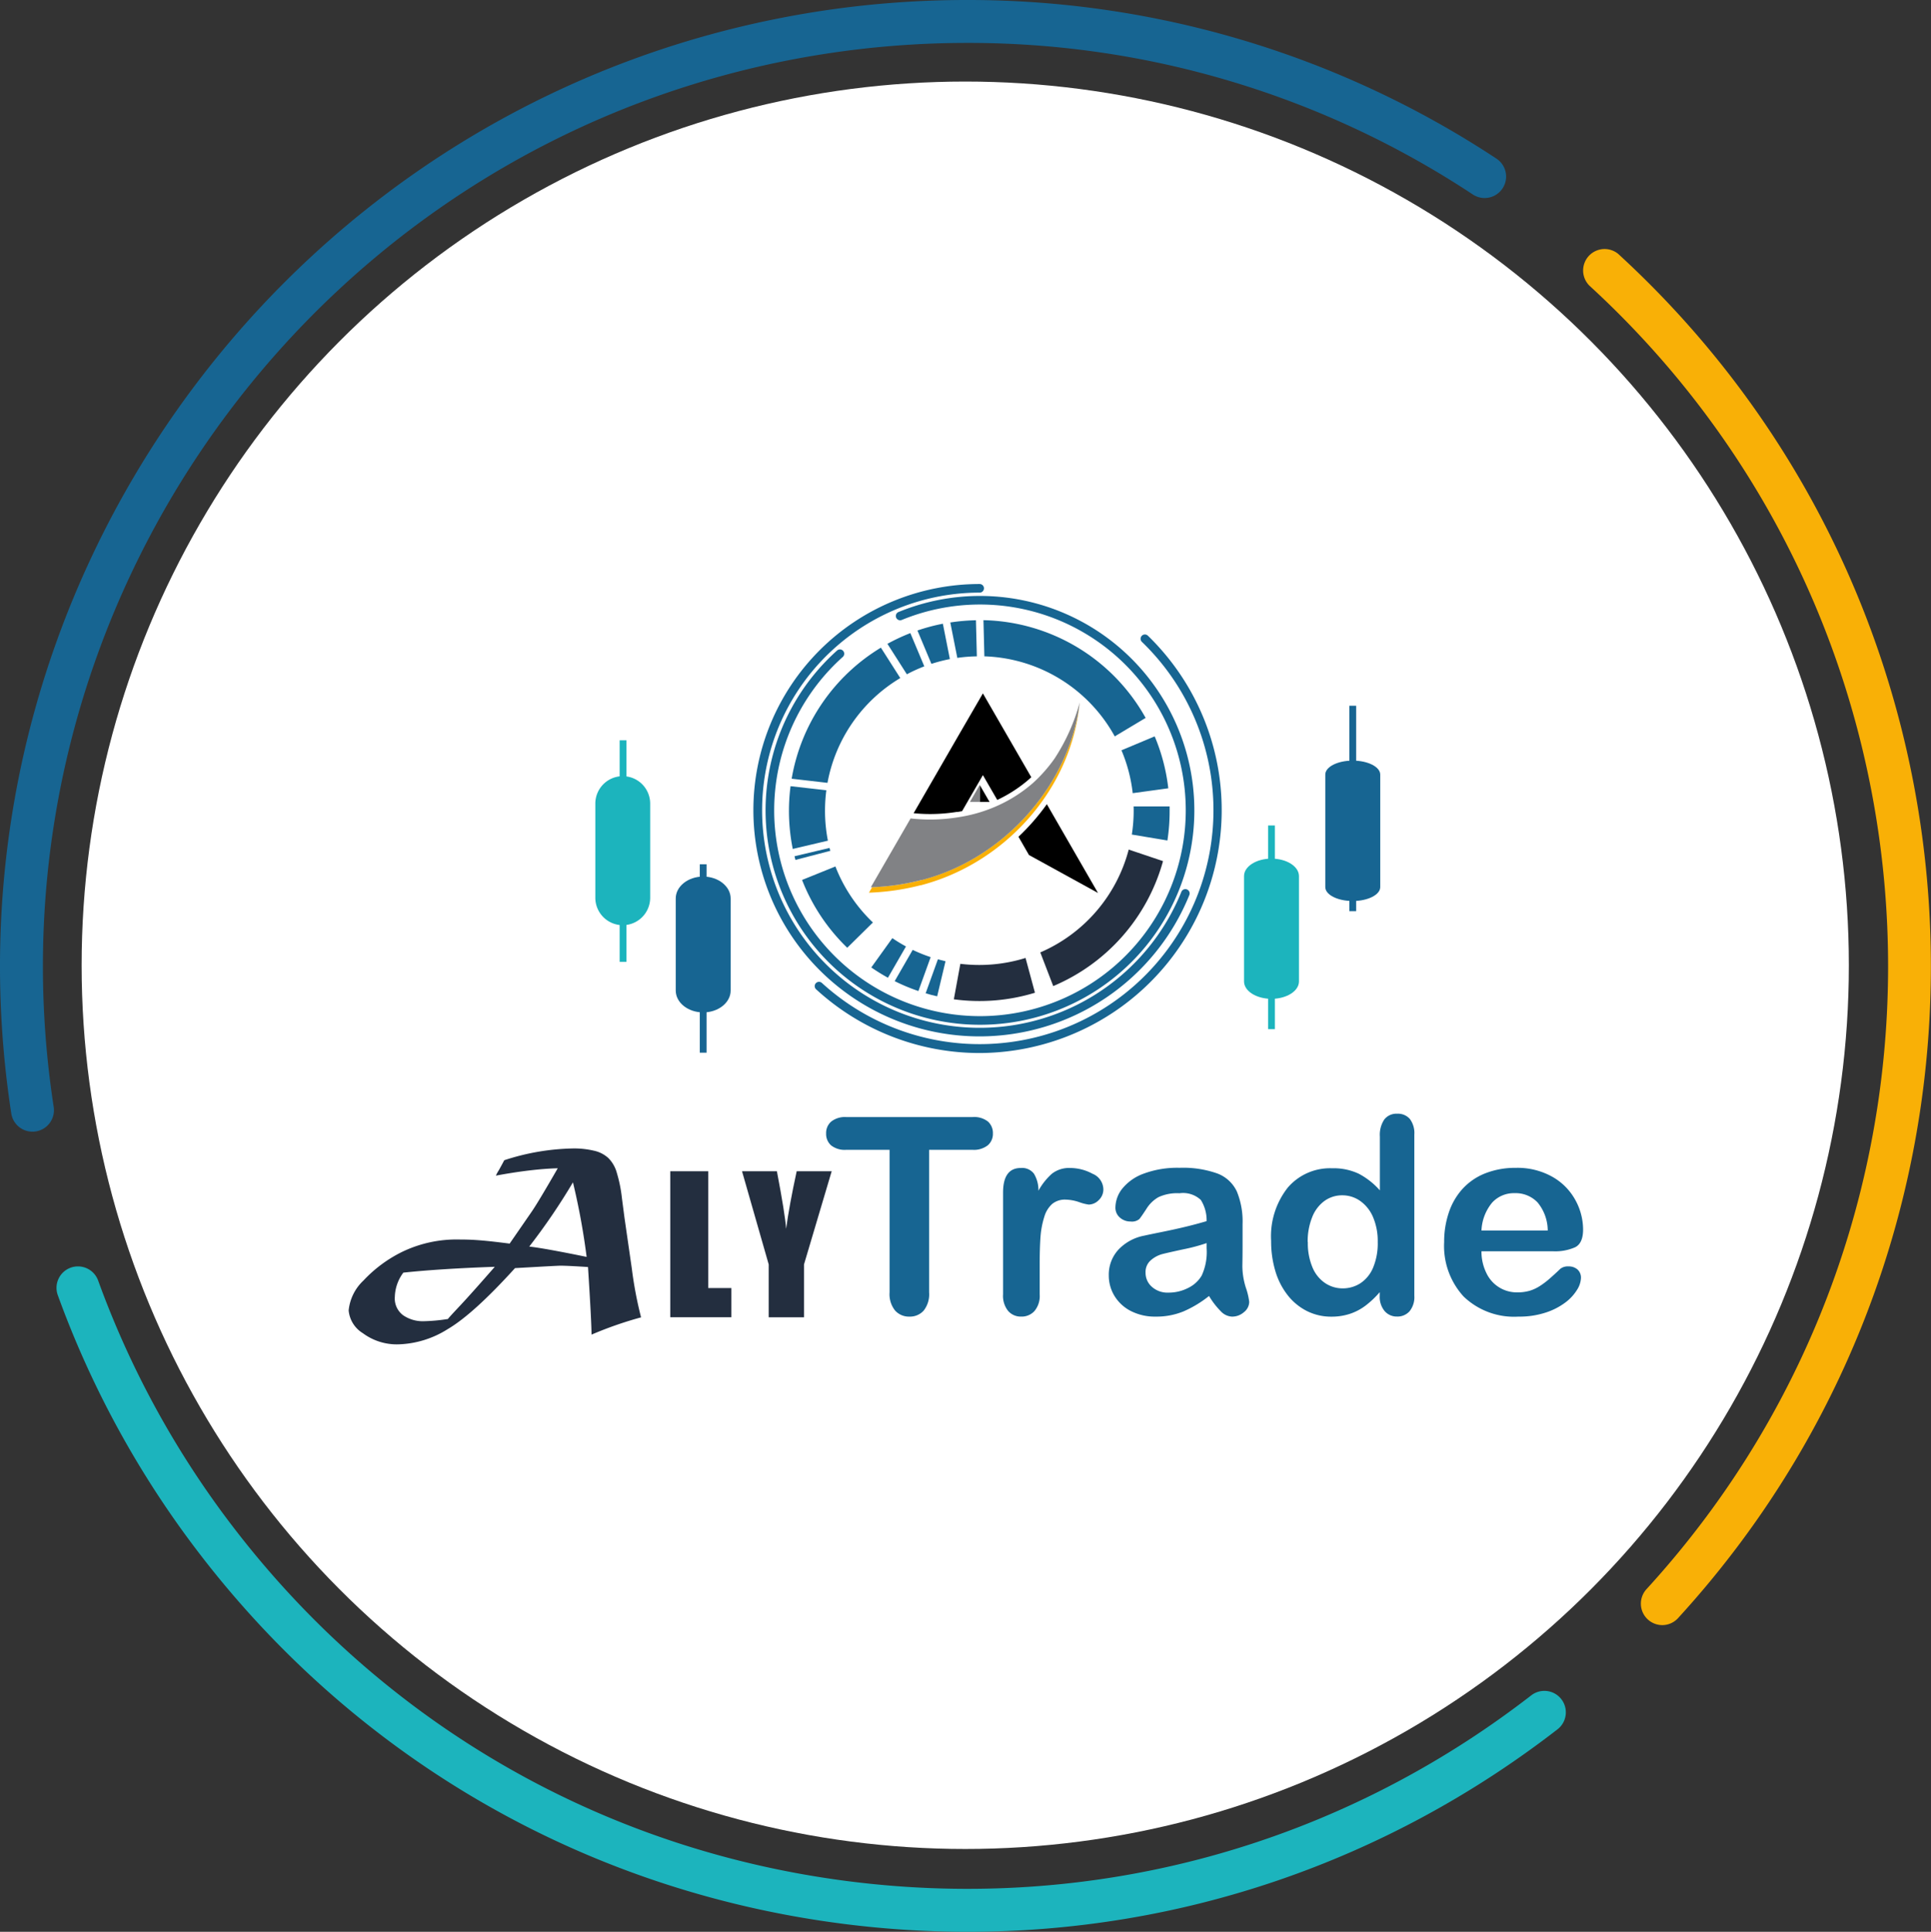 <svg xmlns="http://www.w3.org/2000/svg" viewBox="0 0 868.35 868.61"><rect x="0" y="0" width="868.35" height="868.61" fill="#333333" stroke="none"/><defs><style>.cls-1{fill:#176592;}.cls-2{fill:#1cb4bd;}.cls-3{fill:#f9b006;}.cls-4{fill:#fff;}.cls-5{fill:#232e3f;}.cls-6{fill:#818285;}</style></defs><g id="Capa_2" data-name="Capa 2"><g id="Capa_1-2" data-name="Capa 1"><g id="Grupo_204" data-name="Grupo 204"><g id="Grupo_203" data-name="Grupo 203"><g id="Trazado_119" data-name="Trazado 119"><path class="cls-1" d="M14.6,508.84a9.65,9.65,0,0,1-9.53-8.19C-31.3,263.74,131.86,41.4,368.78,5a436.35,436.35,0,0,1,65.58-5h.71A431.1,431.1,0,0,1,672.94,71.33a9.65,9.65,0,0,1-10.62,16.12A411.06,411.06,0,0,0,434.38,19.3a417.44,417.44,0,0,0-62.67,4.81C145.31,58.86-10.61,271.33,24.15,497.73a9.65,9.65,0,0,1-8.08,11A9.09,9.09,0,0,1,14.6,508.84Z"/></g><g id="Trazado_120" data-name="Trazado 120"><path class="cls-2" d="M435.23,868.61a442.12,442.12,0,0,1-55.64-3.53c-115.13-14.63-217.67-73.21-288.73-165A433.66,433.66,0,0,1,26,582.39a9.65,9.65,0,1,1,18.14-6.59,414.58,414.58,0,0,0,62,112.49C174,776,272,832,382,845.93S600.91,830.2,688.58,762.3a9.65,9.65,0,1,1,11.82,15.26C623.48,837.13,531,868.61,435.23,868.61Z"/></g><g id="Trazado_121" data-name="Trazado 121"><path class="cls-3" d="M747.53,730.71a9.65,9.65,0,0,1-7.11-16.17C894.79,545.86,883.26,282.91,714.7,128.4a9.65,9.65,0,0,1,13-14.23c176.39,161.7,188.46,436.87,26.9,613.4A9.61,9.61,0,0,1,747.53,730.71Z"/></g></g><g id="Elipse_38" data-name="Elipse 38"><circle class="cls-4" cx="434.06" cy="434.02" r="397.35"/></g><g id="Grupo_174" data-name="Grupo 174"><g id="Grupo_3" data-name="Grupo 3"><g id="Grupo_1" data-name="Grupo 1"><g id="Trazado_1" data-name="Trazado 1"><path class="cls-1" d="M437.32,517H417.81v64.11a11.78,11.78,0,0,1-2.47,8.22A8.28,8.28,0,0,1,409,592a8.39,8.39,0,0,1-6.47-2.71,11.72,11.72,0,0,1-2.5-8.18V517h-19.5a9.9,9.9,0,0,1-6.8-2,6.85,6.85,0,0,1-2.23-5.33,6.75,6.75,0,0,1,2.32-5.4,10,10,0,0,1,6.71-2h56.82a10.06,10.06,0,0,1,6.9,2,6.9,6.9,0,0,1,2.25,5.36,6.75,6.75,0,0,1-2.29,5.33A10.13,10.13,0,0,1,437.32,517Z"/></g><g id="Trazado_2" data-name="Trazado 2"><path class="cls-1" d="M467.54,568.27V582a10.54,10.54,0,0,1-2.35,7.49,7.77,7.77,0,0,1-6,2.5,7.49,7.49,0,0,1-5.83-2.53,10.75,10.75,0,0,1-2.29-7.46V536.25q0-11.09,8-11.08a6.66,6.66,0,0,1,5.9,2.59,14.26,14.26,0,0,1,2,7.65,28.61,28.61,0,0,1,6.05-7.65,12.53,12.53,0,0,1,8.27-2.59,21.22,21.22,0,0,1,10,2.59,7.72,7.72,0,0,1,4.88,6.86,6.57,6.57,0,0,1-2.08,5,6.45,6.45,0,0,1-4.49,2,20.54,20.54,0,0,1-4.36-1.12,20.22,20.22,0,0,0-6.11-1.11,9,9,0,0,0-5.9,1.89,12.22,12.22,0,0,0-3.55,5.63,39.57,39.57,0,0,0-1.75,8.88Q467.54,560.88,467.54,568.27Z"/></g><g id="Trazado_3" data-name="Trazado 3"><path class="cls-1" d="M543.69,582.72a50.41,50.41,0,0,1-11.52,6.95A32.21,32.21,0,0,1,519.68,592a23.76,23.76,0,0,1-11.11-2.5,18.31,18.31,0,0,1-7.38-6.77,17.62,17.62,0,0,1-2.58-9.27,16.59,16.59,0,0,1,4.27-11.5,21.41,21.41,0,0,1,11.74-6.38q1.56-.36,7.77-1.62T533,551.63q4.43-1.05,9.6-2.56a17.08,17.08,0,0,0-2.61-9.54,11.69,11.69,0,0,0-9.6-3,20,20,0,0,0-9.43,1.75,15.2,15.2,0,0,0-5.4,5.23c-1.51,2.32-2.57,3.85-3.19,4.61a5.23,5.23,0,0,1-4,1.11,7,7,0,0,1-4.78-1.78,5.8,5.8,0,0,1-2-4.54,13.94,13.94,0,0,1,3.07-8.43,22,22,0,0,1,9.57-6.74,43.31,43.31,0,0,1,16.22-2.65,45.86,45.86,0,0,1,17,2.56,15.84,15.84,0,0,1,8.76,8.11,35.48,35.48,0,0,1,2.56,14.69q0,5.79,0,9.81t-.09,9a32.89,32.89,0,0,0,1.54,9.65,30.18,30.18,0,0,1,1.54,6.47,6,6,0,0,1-2.37,4.61A8,8,0,0,1,554,592a7.32,7.32,0,0,1-5-2.38A35.42,35.42,0,0,1,543.69,582.72Zm-1.08-23.78a81.68,81.68,0,0,1-10.5,2.8q-6.9,1.49-9.55,2.17a13,13,0,0,0-5,2.7,6.94,6.94,0,0,0-2.41,5.63,8.29,8.29,0,0,0,2.83,6.35,10.47,10.47,0,0,0,7.4,2.62,19.28,19.28,0,0,0,9-2.14,14.25,14.25,0,0,0,6-5.51,25.18,25.18,0,0,0,2.23-12.28Z"/></g><g id="Trazado_4" data-name="Trazado 4"><path class="cls-1" d="M620.45,582.6V581a41.08,41.08,0,0,1-6.54,6.17,24.16,24.16,0,0,1-7,3.62,26.28,26.28,0,0,1-8.21,1.23,24.22,24.22,0,0,1-10.93-2.5,25.67,25.67,0,0,1-8.7-7.13,32.57,32.57,0,0,1-5.57-10.9,46.67,46.67,0,0,1-1.89-13.54,35.31,35.31,0,0,1,7.52-24A25,25,0,0,1,599,525.3a26.59,26.59,0,0,1,12,2.44,33.58,33.58,0,0,1,9.51,7.49V511a12.33,12.33,0,0,1,2-7.65,6.88,6.88,0,0,1,5.75-2.58,7.12,7.12,0,0,1,5.75,2.37,10.62,10.62,0,0,1,2,7v72.48a10.07,10.07,0,0,1-2.17,7,7.28,7.28,0,0,1-5.6,2.35,7.2,7.2,0,0,1-5.57-2.44A10,10,0,0,1,620.45,582.6Zm-32.33-24.13a27.93,27.93,0,0,0,2.08,11.38,15.77,15.77,0,0,0,5.69,7.07,14.09,14.09,0,0,0,7.88,2.38,14.61,14.61,0,0,0,7.92-2.26,15.58,15.58,0,0,0,5.72-6.92,28.2,28.2,0,0,0,2.14-11.65,27.47,27.47,0,0,0-2.14-11.29,17,17,0,0,0-5.79-7.22,13.82,13.82,0,0,0-8-2.5,13.46,13.46,0,0,0-8.07,2.56,16.4,16.4,0,0,0-5.5,7.33,29.1,29.1,0,0,0-2,11.11Z"/></g><g id="Trazado_5" data-name="Trazado 5"><path class="cls-1" d="M698.34,562.62H666.2a21.8,21.8,0,0,0,2.25,9.87,15.12,15.12,0,0,0,13.88,8.61,19.66,19.66,0,0,0,5.4-.69,17.8,17.8,0,0,0,4.73-2.17,36.13,36.13,0,0,0,4.21-3.16c1.29-1.13,3-2.65,5-4.58a5.38,5.38,0,0,1,3.61-1.08,6,6,0,0,1,4.1,1.38,4.94,4.94,0,0,1,1.56,3.92,10.71,10.71,0,0,1-1.74,5.2,20.55,20.55,0,0,1-5.27,5.72,29.94,29.94,0,0,1-8.85,4.54A38,38,0,0,1,682.83,592a32.75,32.75,0,0,1-24.62-9,33.6,33.6,0,0,1-8.79-24.5A40.85,40.85,0,0,1,651.59,545a29.7,29.7,0,0,1,6.32-10.68,27.47,27.47,0,0,1,10.23-6.84,36.74,36.74,0,0,1,13.48-2.37,31.93,31.93,0,0,1,16.53,4.06,26.78,26.78,0,0,1,10.32,10.5,27.58,27.58,0,0,1,3.43,13.13q0,6.19-3.55,8A22.21,22.21,0,0,1,698.34,562.62Zm-32.14-9.33H696a20,20,0,0,0-4.55-12.61,13.61,13.61,0,0,0-10.39-4.19A13.2,13.2,0,0,0,671,540.74,21.06,21.06,0,0,0,666.2,553.29Z"/></g></g><g id="Grupo_2" data-name="Grupo 2"><g id="Trazado_6" data-name="Trazado 6"><path class="cls-5" d="M223,528.61a16.13,16.13,0,0,1,1.29-2.38q1.49-2.67,2.47-4.55a104.7,104.7,0,0,1,31.39-5.3,39,39,0,0,1,8.88,1,14,14,0,0,1,6.54,3.32,15.08,15.08,0,0,1,3.86,6.83,61.89,61.89,0,0,1,2.22,11l1.16,8.91,3.32,23a176.69,176.69,0,0,0,4.15,21.89A169.79,169.79,0,0,0,266,600.1q0-5.6-1.58-30.4-9.25-.6-12.58-.6-3.56.15-9.38.48l-10.86.61q-18.81,20.74-30.35,27.48a43.76,43.76,0,0,1-21.83,6.79,25.63,25.63,0,0,1-16.24-5,13.38,13.38,0,0,1-6.39-10.25,21.28,21.28,0,0,1,6.68-13.46,60,60,0,0,1,17.48-12.92,56.41,56.41,0,0,1,25.8-5.5q3.56,0,6.8.2t7.34.64c2.72.3,5.48.64,8.29,1l9.95-14.41q2.93-4.25,11.68-19.46-5.84.15-12.94,1T223,528.61Zm-41.59,43.57a19,19,0,0,0-3.86,10.94,9.37,9.37,0,0,0,3.81,8.32,15.61,15.61,0,0,0,9.06,2.63,81.08,81.08,0,0,0,11-1q.24-.45,5.79-6.34,5-5.36,15.29-17.13-24.45.86-41.08,2.62ZM238,560.5q3.81.43,10.74,1.7t15.06,2.95a309.62,309.62,0,0,0-6.15-33.52A281,281,0,0,1,238,560.5Z"/></g><g id="Trazado_7" data-name="Trazado 7"><path class="cls-5" d="M318.48,526.64v52.52h10.39v13.12H301.41V526.63Z"/></g><g id="Trazado_8" data-name="Trazado 8"><path class="cls-5" d="M374,526.64l-12.45,41.9V592.3H345.68V568.54l-12-41.9h15.68q3.67,19.23,4.15,25.87,1.41-10.51,4.75-25.87Z"/></g></g></g><g id="Grupo_8" data-name="Grupo 8"><g id="Rectángulo_1" data-name="Rectángulo 1"><rect class="cls-2" x="278.65" y="332.87" width="3.05" height="99.63"/></g><g id="Rectángulo_2" data-name="Rectángulo 2"><rect class="cls-2" x="570.25" y="371.16" width="3.05" height="91.59"/></g><g id="Grupo_4" data-name="Grupo 4"><g id="Trazado_9" data-name="Trazado 9"><path class="cls-2" d="M571.78,386.07h0c-6.81,0-12.35,3.51-12.35,7.83v47.39c0,4.32,5.52,7.82,12.35,7.82h0c6.81,0,12.35-3.5,12.35-7.82V393.9C584.11,389.58,578.59,386.07,571.78,386.07Z"/></g></g><g id="Grupo_5" data-name="Grupo 5"><g id="Rectángulo_3" data-name="Rectángulo 3"><path class="cls-2" d="M280.05,349h0a12.33,12.33,0,0,1,12.33,12.33v42.32A12.34,12.34,0,0,1,280.05,416h0a12.35,12.35,0,0,1-12.34-12.34V361.34A12.34,12.34,0,0,1,280.05,349Z"/></g></g><g id="Rectángulo_4" data-name="Rectángulo 4"><rect class="cls-1" x="314.69" y="388.61" width="3.05" height="84.72"/></g><g id="Rectángulo_5" data-name="Rectángulo 5"><rect class="cls-1" x="606.8" y="317.33" width="3.05" height="92.37"/></g><g id="Grupo_6" data-name="Grupo 6"><g id="Trazado_10" data-name="Trazado 10"><path class="cls-1" d="M316.22,394.14h0c-6.81,0-12.35,4.41-12.35,9.84v41.4c0,5.43,5.52,9.84,12.35,9.84h0c6.81,0,12.35-4.41,12.35-9.84V404C328.56,398.54,323,394.14,316.22,394.14Z"/></g></g><g id="Grupo_7" data-name="Grupo 7"><g id="Trazado_11" data-name="Trazado 11"><path class="cls-1" d="M608.32,342h0c-6.81,0-12.35,2.8-12.35,6.26v50.61c0,3.47,5.53,6.26,12.35,6.26h0c6.82,0,12.36-2.81,12.36-6.26V348.26C620.66,344.81,615.14,342,608.32,342Z"/></g></g></g><g id="Grupo_11" data-name="Grupo 11"><g id="Trazado_12" data-name="Trazado 12"><path class="cls-5" d="M461.18,430.73a70,70,0,0,1-29.32,2.64l-2.93,15.95a85.4,85.4,0,0,0,36.48-2.95Z"/></g><g id="Trazado_13" data-name="Trazado 13"><path class="cls-5" d="M507.57,382a69.56,69.56,0,0,1-39.76,46.24l5.82,15.14A85.84,85.84,0,0,0,523,387.19Z"/></g><g id="Grupo_9" data-name="Grupo 9"><g id="Trazado_14" data-name="Trazado 14"><path class="cls-1" d="M371,364.48a70.06,70.06,0,0,1,.6-9.15l-16.1-1.83a86.54,86.54,0,0,0,1,28.22L372.3,378A70,70,0,0,1,371,364.48Z"/></g><g id="Trazado_15" data-name="Trazado 15"><path class="cls-1" d="M424,280.45a84.8,84.8,0,0,0-11.43,3.05l6.28,15a68.35,68.35,0,0,1,8.3-2.15Z"/></g><g id="Trazado_16" data-name="Trazado 16"><path class="cls-1" d="M373.38,382.57c-.12-.43-.24-.87-.34-1.31L357.28,385c.13.55.28,1.1.42,1.65Z"/></g><g id="Trazado_17" data-name="Trazado 17"><path class="cls-1" d="M375.68,389.6l-15,6.06A85.65,85.65,0,0,0,381,426.15l11.54-11.37A69.45,69.45,0,0,1,375.68,389.6Z"/></g><g id="Trazado_18" data-name="Trazado 18"><path class="cls-1" d="M442.66,295.11a69.41,69.41,0,0,1,58.63,36l13.89-8.31a85.59,85.59,0,0,0-72.93-43.95Z"/></g><g id="Trazado_19" data-name="Trazado 19"><path class="cls-1" d="M509.8,364.48a69.29,69.29,0,0,1-.83,10.77l16,2.66a86.23,86.23,0,0,0,1-13.43c0-.63,0-1.26,0-1.89H509.76C509.79,363.22,509.8,363.85,509.8,364.48Z"/></g><g id="Trazado_20" data-name="Trazado 20"><path class="cls-1" d="M519.25,331.1l-14.94,6.26a69.22,69.22,0,0,1,5.06,19.28l16-2.19A85.07,85.07,0,0,0,519.25,331.1Z"/></g><g id="Trazado_21" data-name="Trazado 21"><path class="cls-1" d="M425.19,432.22c-1.16-.26-2.3-.55-3.43-.87l-5.51,15.28q2.55.76,5.18,1.35Z"/></g><g id="Trazado_22" data-name="Trazado 22"><path class="cls-1" d="M407.81,303.19a66.64,66.64,0,0,1,7.84-3.57l-6.27-14.95a87,87,0,0,0-10.31,4.82Z"/></g><g id="Trazado_23" data-name="Trazado 23"><path class="cls-1" d="M372.11,352a69.49,69.49,0,0,1,32.74-47.12l-8.72-13.67A85.7,85.7,0,0,0,356,350.14Z"/></g><g id="Trazado_24" data-name="Trazado 24"><path class="cls-1" d="M407.41,425.56a69.64,69.64,0,0,1-6.13-3.74L391.81,435a86.2,86.2,0,0,0,7.49,4.63Z"/></g><g id="Trazado_25" data-name="Trazado 25"><path class="cls-1" d="M418.51,430.36a67.2,67.2,0,0,1-8.08-3.26l-8.1,14.06A84.55,84.55,0,0,0,413,445.61Z"/></g><g id="Trazado_26" data-name="Trazado 26"><path class="cls-1" d="M438.87,278.89a87.33,87.33,0,0,0-11.53,1l3.16,15.92a67.9,67.9,0,0,1,8.78-.69Z"/></g></g><g id="Grupo_10" data-name="Grupo 10"><g id="Trazado_27" data-name="Trazado 27"><path class="cls-1" d="M440.81,460.78a96.41,96.41,0,0,1-64.38-168.29,1.93,1.93,0,0,1,2.57,2.88,92.54,92.54,0,1,0,26.58-16.64,1.93,1.93,0,1,1-1.46-3.57,96.41,96.41,0,1,1,36.69,185.62Z"/></g><g id="Trazado_28" data-name="Trazado 28"><path class="cls-1" d="M440.43,466a101.7,101.7,0,0,1,.12-203.4,1.93,1.93,0,0,1,0,3.86,97.84,97.84,0,1,0,90.69,134.58,1.93,1.93,0,1,1,3.58,1.44A101.88,101.88,0,0,1,440.43,466Z"/></g><g id="Trazado_29" data-name="Trazado 29"><path class="cls-1" d="M440.49,473.48A108.73,108.73,0,0,1,367,444.83a1.93,1.93,0,0,1,2.6-2.86,105.16,105.16,0,0,0,143.9-153.36,1.93,1.93,0,0,1,2.69-2.78,109.23,109.23,0,0,1-75.72,187.65Z"/></g></g><g id="Trazado_30" data-name="Trazado 30"><path d="M463,350.17a61.89,61.89,0,0,1-14.54,9.51L442,348.52l-9.36,16.21c-.68.13-1.34.24-2,.34h0l-.2,0-.22,0a75.54,75.54,0,0,1-11.92.95c-2.47,0-5-.13-7.45-.37l20.53-35.56L442,311.78l10.61,18.38,11.15,19.3C463.43,349.74,463.17,350,463,350.17Z"/></g><g id="Trazado_31" data-name="Trazado 31"><path d="M462.72,384.45h0L458,376.24q3.27-3.09,6.26-6.48a99.76,99.76,0,0,0,6.5-8.16l23,39.91Z"/></g><g id="Trazado_32" data-name="Trazado 32"><path class="cls-3" d="M485.43,316.79c-4,38.45-33.64,71.41-71.29,81.25l-.18,0a107,107,0,0,1-23.2,3.34l1.43-2.47a105,105,0,0,0,22.43-3.29l.17-.05c37-9.71,65.89-42.85,70.65-78.83Z"/></g><g id="Trazado_33" data-name="Trazado 33"><path class="cls-6" d="M485.54,315.83c-4.36,36.36-33.44,70-70.75,79.79l-.18,0a104.31,104.31,0,0,1-23,3.32L409.49,368a78.64,78.64,0,0,0,21.12-.49l.42-.07a67,67,0,0,0,15.83-4.42A64.24,64.24,0,0,0,464.59,352a67,67,0,0,0,9.65-10.94A87.85,87.85,0,0,0,485.54,315.83Z"/></g><g id="Trazado_34" data-name="Trazado 34"><path d="M445,360.59h-4.42v-7.65Z"/></g><g id="Trazado_35" data-name="Trazado 35"><path class="cls-6" d="M440.58,352.94v7.65h-4.42Z"/></g></g></g></g></g></g></svg>